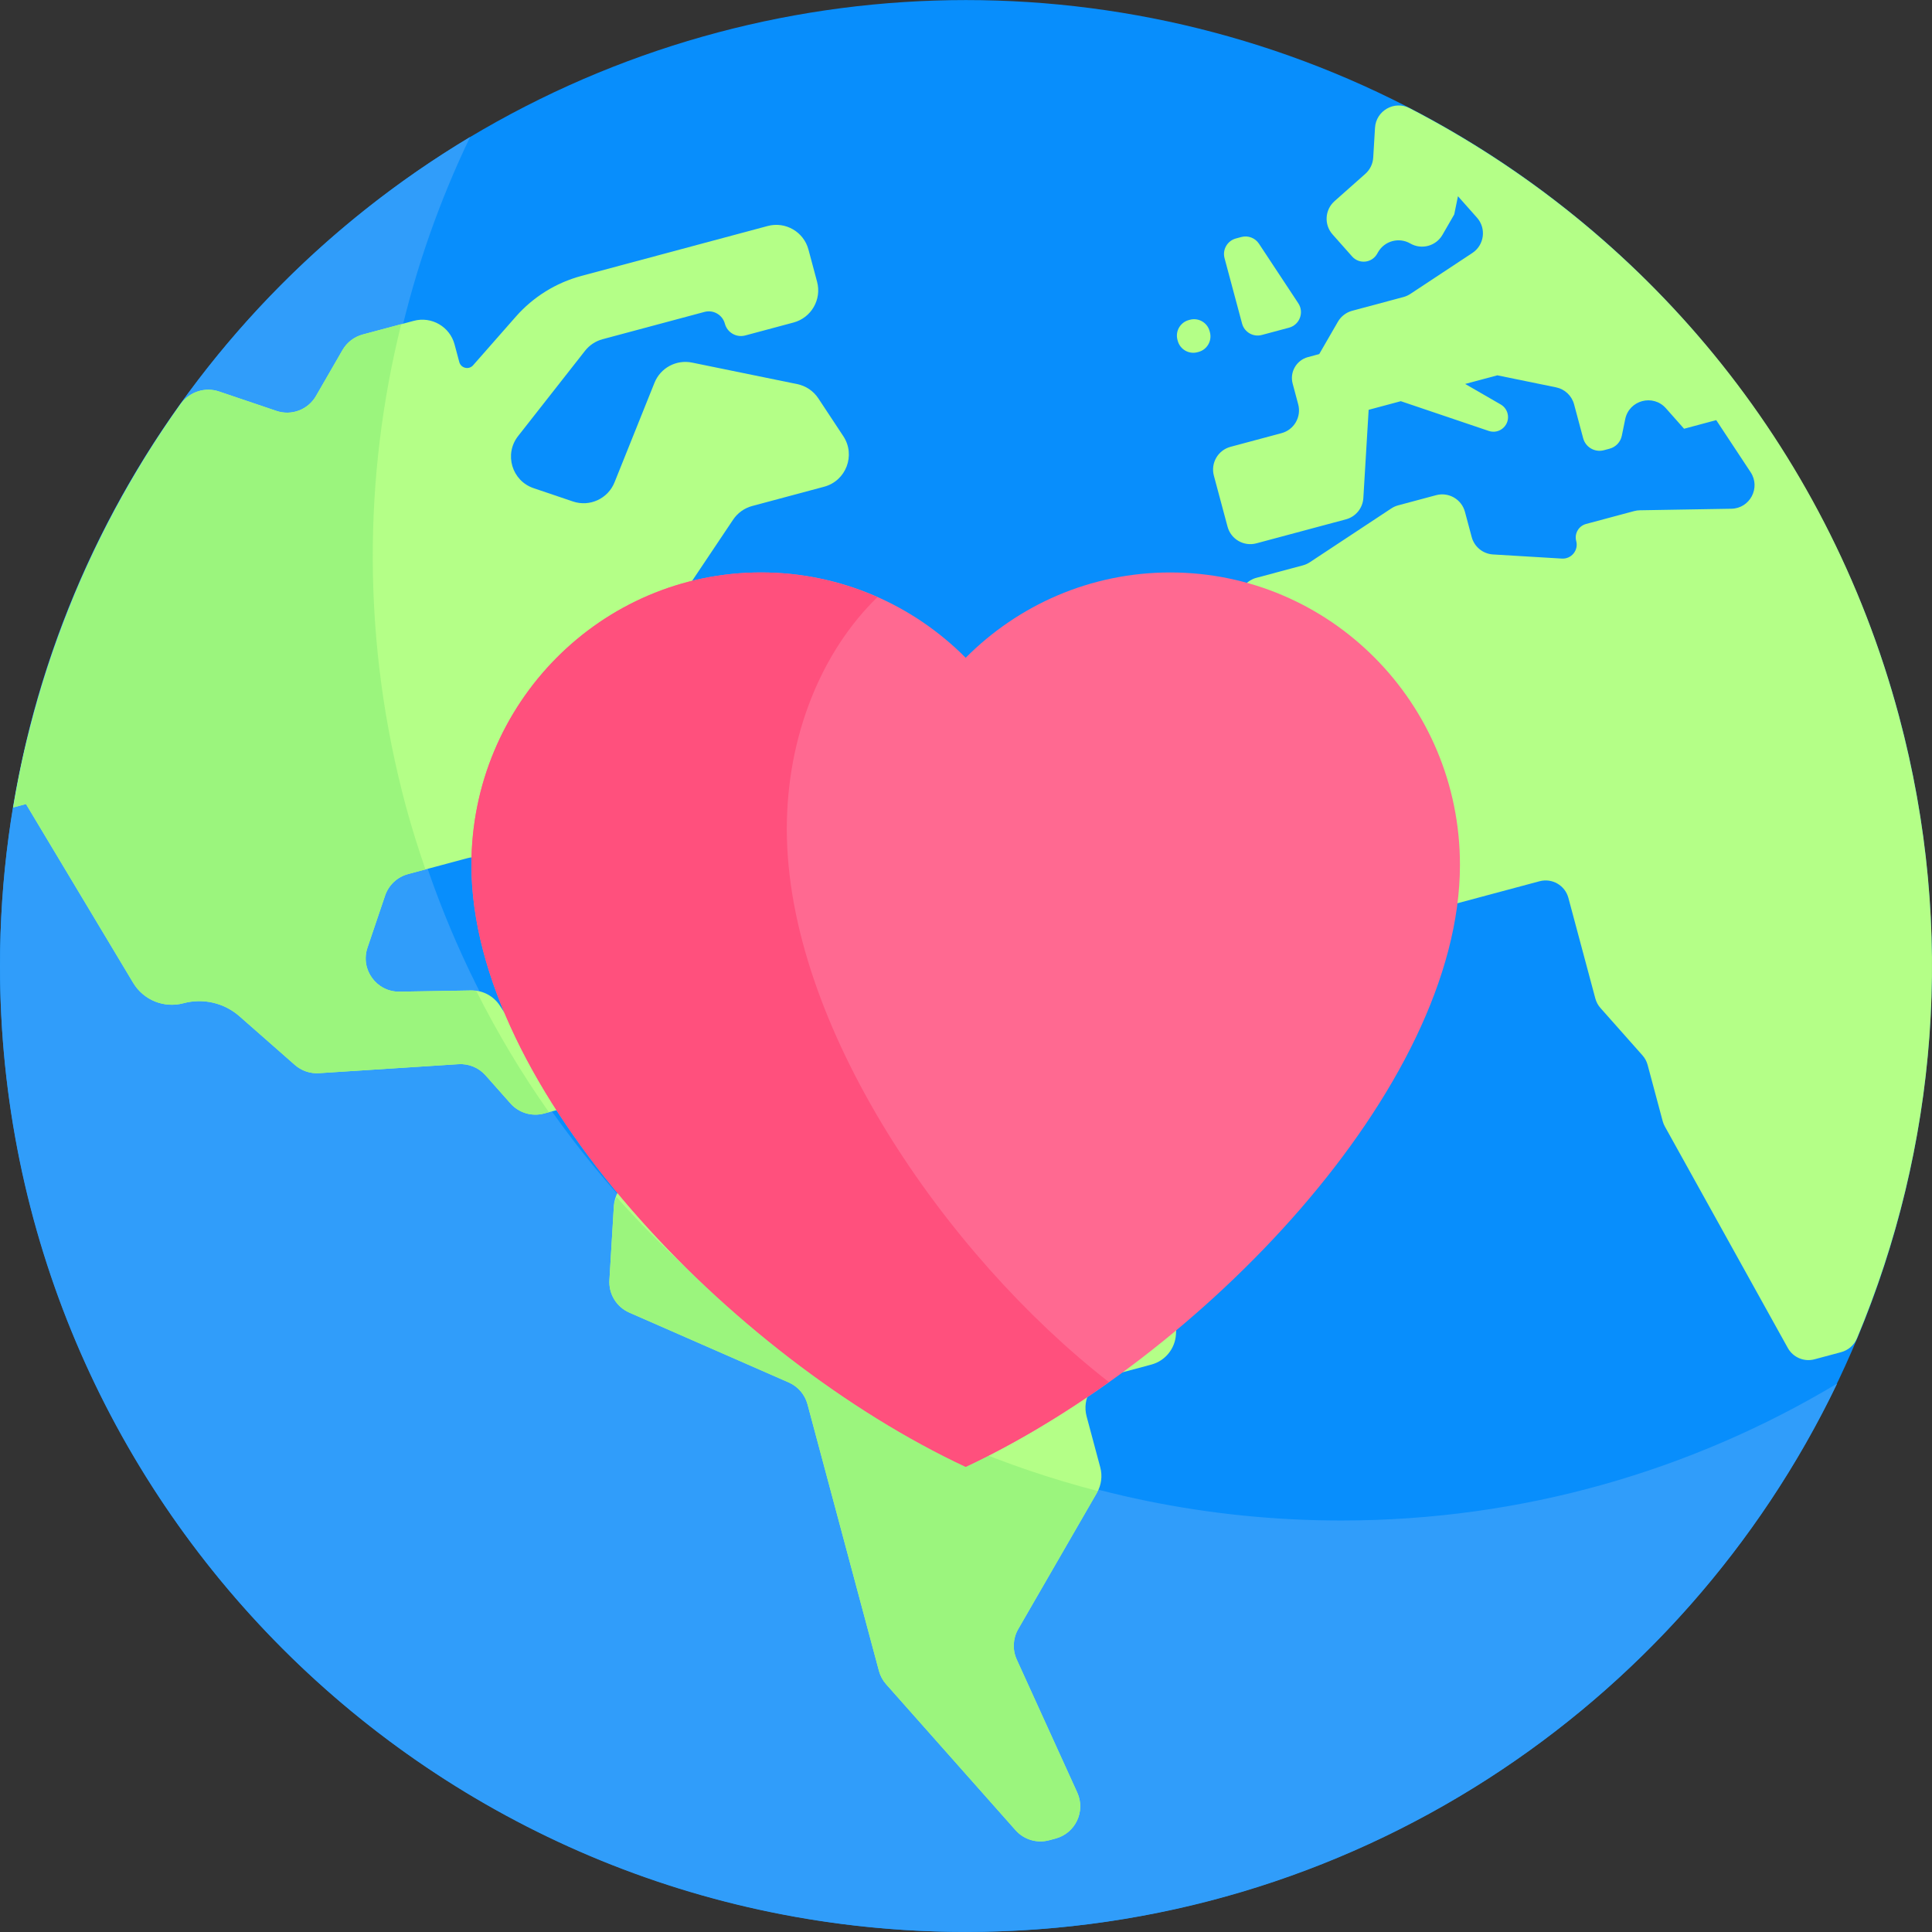 <?xml version="1.0" encoding="iso-8859-1"?>
<!-- Generator: Adobe Illustrator 19.0.0, SVG Export Plug-In . SVG Version: 6.00 Build 0)  -->
<svg version="1.1" id="Layer_1" xmlns="http://www.w3.org/2000/svg" xmlns:xlink="http://www.w3.org/1999/xlink" x="0px" y="0px"
	 viewBox="0 0 511.993 511.993" style="enable-background:new 0 0 511.993 511.993;" xml:space="preserve">
<rect x="0" y="0" width="511.993" height="511.993" fill="#333333" stroke="none"/>
<circle style="fill:#088efc;" cx="255.979" cy="255.996" r="255.979"/>
<path style="fill:#309dfa;" d="M355.461,402.945c-141.373,0-255.979-114.606-255.979-255.979c0-39.638,9.016-77.168,25.099-110.661
	C49.962,81.031,0,162.666,0,255.994c0,141.373,114.606,255.979,255.979,255.979c101.735,0,189.602-59.353,230.88-145.318
	C448.444,389.681,403.507,402.945,355.461,402.945z"/>
<g>
	<path style="fill:#B4FF87;" d="M333.631,64.58l10.424,15.788c1.605,2.431,0.357,5.718-2.457,6.472l-7.214,1.933
		c-2.275,0.61-4.615-0.741-5.225-3.017l-4.646-17.337c-0.61-2.275,0.741-4.615,3.017-5.225l1.435-0.384
		C330.741,62.335,332.619,63.048,333.631,64.58z"/>
	<path style="fill:#B4FF87;" d="M320.559,87.757l0.076,0.284c0.61,2.275-0.741,4.615-3.017,5.225l-0.284,0.076
		c-2.275,0.61-4.616-0.741-5.225-3.017l-0.076-0.284c-0.61-2.275,0.741-4.615,3.017-5.225l0.284-0.076
		C317.609,84.13,319.948,85.48,320.559,87.757z"/>
	<path style="fill:#B4FF87;" d="M364.387,33.864l-0.474,7.906c-0.1,1.652-0.851,3.197-2.089,4.296l-8.163,7.239
		c-2.579,2.287-2.816,6.232-0.529,8.811l5.191,5.853c1.851,2.088,5.205,1.748,6.6-0.668l0.284-0.493
		c1.723-2.985,5.54-4.008,8.526-2.285l0,0c2.985,1.723,6.802,0.7,8.526-2.285l3.12-5.405l0.99-4.834l5.047,5.691
		c2.52,2.842,1.939,7.256-1.231,9.349l-16.443,10.857c-0.559,0.37-1.176,0.647-1.824,0.82l-13.576,3.638
		c-1.599,0.429-2.963,1.474-3.79,2.908l-4.949,8.572l-2.985,0.8c-3.06,0.82-4.877,3.965-4.057,7.026l1.469,5.482
		c0.892,3.33-1.084,6.753-4.413,7.644l-13.521,3.623c-3.33,0.892-5.306,4.315-4.413,7.644l3.623,13.521
		c0.892,3.33,4.315,5.306,7.644,4.413l23.73-6.358c2.595-0.696,4.454-2.973,4.615-5.655l1.403-23.372l8.526-2.285l23.304,7.883
		c2.926,0.99,5.774-1.68,4.974-4.663l0,0c-0.265-0.991-0.914-1.836-1.801-2.348l-9.424-5.441l8.526-2.285l15.558,3.183
		c2.316,0.474,4.166,2.216,4.777,4.5l2.409,8.992c0.641,2.394,3.101,3.814,5.495,3.172l1.513-0.405
		c1.641-0.44,2.894-1.769,3.234-3.434l0.898-4.391c1.031-5.039,7.372-6.738,10.784-2.889l4.813,5.428l8.526-2.285l9.115,13.805
		c2.714,4.11-0.179,9.597-5.104,9.68l-24.253,0.408c-0.511,0.008-1.018,0.079-1.511,0.212l-12.738,3.413
		c-1.972,0.529-3.143,2.556-2.614,4.528l0,0c0.653,2.438-1.274,4.798-3.792,4.648l-18.252-1.095
		c-2.682-0.161-4.96-2.019-5.655-4.615l-1.789-6.678c-0.892-3.33-4.315-5.306-7.644-4.413l-10.045,2.691
		c-0.648,0.174-1.263,0.45-1.824,0.82l-21.603,14.264c-0.559,0.37-1.176,0.647-1.824,0.82l-12.347,3.309
		c-2.284,0.612-4.026,2.461-4.5,4.777l-2.837,13.862c-0.23,1.123-0.639,2.202-1.212,3.195l-9.408,16.296
		c-1.414,2.45-1.798,5.361-1.065,8.093l6.851,25.569c0.732,2.733,2.52,5.061,4.969,6.476l24.78,14.306
		c2.45,1.414,5.361,1.798,8.093,1.065l49.386-13.233c3.33-0.892,6.753,1.084,7.644,4.413l7.141,26.653
		c0.251,0.936,0.716,1.8,1.359,2.525l11.14,12.563c0.642,0.725,1.108,1.589,1.359,2.525l3.989,14.887
		c0.132,0.493,0.324,0.968,0.572,1.414l32.59,58.707c1.39,2.504,4.307,3.74,7.073,2.999l7.032-1.884
		c1.893-0.507,3.46-1.853,4.217-3.661c21.132-50.454,26.382-108.014,11.129-164.939c-19.394-72.406-67.995-129.16-129.714-161.085
		C369.495,26.575,364.657,29.346,364.387,33.864z"/>
	<path style="fill:#B4FF87;" d="M255.37,295.6L247,282.924c-2.093-3.17-5.981-4.646-9.65-3.663l-7.375,1.977
		c-2.261,0.606-4.67,0.289-6.698-0.882l-15.289-8.827c-2.028-1.171-4.437-1.487-6.698-0.882l-9.989,2.677
		c-2.261,0.606-4.67,0.289-6.698-0.882l-2.134-1.232c-3.29-1.9-7.427-1.48-10.27,1.04l-8.448,7.492
		c-1.025,0.909-2.248,1.567-3.572,1.922l-8.894,2.383c-3.67,0.984-7.557-0.492-9.65-3.663l-9.205-13.941
		c-1.663-2.518-4.497-4.013-7.515-3.962l-19.021,0.32c-6.103,0.103-10.465-5.872-8.51-11.654l4.67-13.807
		c0.946-2.796,3.226-4.934,6.077-5.698l15.746-4.219c3.229-0.865,6.671,0.168,8.889,2.67l7.239,8.163
		c1.371,1.547,3.497,2.185,5.494,1.65l0,0c2.911-0.78,4.637-3.771,3.857-6.682l-4.405-16.44c-0.659-2.459-0.224-5.082,1.192-7.197
		l48.142-71.875c1.19-1.776,2.984-3.061,5.05-3.615l19.072-5.11c5.82-1.56,8.401-8.362,5.082-13.389l-6.619-10.023
		c-1.289-1.953-3.303-3.315-5.596-3.784L183.4,96.088c-4.18-0.856-8.373,1.401-9.961,5.36l-10.585,26.373
		c-1.746,4.348-6.582,6.575-11.02,5.073l-10.419-3.524c-5.769-1.952-7.875-9.021-4.115-13.811l17.731-22.589
		c1.179-1.503,2.813-2.581,4.659-3.076l27-7.235c2.355-0.63,4.775,0.767,5.405,3.12l0,0c0.63,2.355,3.05,3.752,5.405,3.12
		l12.789-3.427c4.708-1.262,7.503-6.102,6.242-10.81l-2.285-8.526c-1.262-4.708-6.102-7.503-10.81-6.242L154.08,73.12
		c-6.732,1.804-12.781,5.56-17.383,10.797l-11.321,12.882c-1.125,1.28-3.222,0.789-3.663-0.856l-1.253-4.676
		c-1.262-4.708-6.102-7.503-10.81-6.242L96.13,88.648c-2.261,0.606-4.189,2.086-5.36,4.112l-7.037,12.189
		c-2.104,3.644-6.487,5.296-10.473,3.948l-15.228-5.152c-3.753-1.269-7.868,0.107-10.172,3.33
		C25.279,138.668,9.958,175.226,3.484,213.992l3.404-0.913l28.414,47.392c2.741,4.571,8.179,6.772,13.327,5.392l0,0
		c5.219-1.398,10.793-0.096,14.851,3.471l14.662,12.885c1.759,1.545,4.059,2.329,6.395,2.178l36.958-2.383
		c2.719-0.175,5.365,0.914,7.172,2.952l6.612,7.455c2.218,2.502,5.66,3.535,8.889,2.67l11.783-3.157
		c4.708-1.262,9.549,1.532,10.81,6.242l1.338,4.994c0.606,2.261,0.289,4.67-0.882,6.698l-3.372,5.84
		c-0.685,1.186-1.084,2.517-1.166,3.885l-1.179,19.639c-0.222,3.692,1.882,7.129,5.269,8.613l42.245,18.509
		c2.456,1.076,4.29,3.21,4.983,5.8l18.923,70.624c0.354,1.324,1.012,2.547,1.922,3.572l34.283,38.662
		c2.218,2.502,5.66,3.535,8.889,2.67l1.718-0.46c5.269-1.411,8.009-7.216,5.75-12.182l-16.038-35.253
		c-1.18-2.595-1.035-5.6,0.39-8.068l20.867-36.143c1.171-2.028,1.487-4.437,0.882-6.698l-3.623-13.521
		c-1.262-4.708,1.532-9.549,6.242-10.81l10.906-2.922c3.67-0.984,6.299-4.205,6.526-7.997l2.56-42.645
		c0.238-3.974-2.211-7.614-5.982-8.891l-21.23-7.182c-1.651-0.558-3.43-0.616-5.114-0.165l-16.852,4.515
		C261.351,300.245,257.464,298.77,255.37,295.6z"/>
</g>
<g>
	<path style="fill:#9BF57D;" d="M84.537,284.397l36.958-2.383c2.719-0.175,5.366,0.915,7.173,2.952l6.612,7.455
		c2.218,2.502,5.659,3.535,8.888,2.67l1.305-0.35c-7.135-10.125-13.573-20.852-19.245-32.117c-0.436-0.059-0.865-0.153-1.313-0.145
		l-19.021,0.32c-6.103,0.103-10.465-5.871-8.51-11.654l4.672-13.807c0.946-2.796,3.226-4.934,6.077-5.698l4.615-1.236
		c-1.896-5.538-3.682-11.14-5.22-16.878c-11.606-43.313-11.301-86.977-1.202-127.614l-10.198,2.733
		c-2.261,0.606-4.189,2.085-5.36,4.112l-7.037,12.187c-2.104,3.644-6.487,5.296-10.473,3.948l-15.228-5.152
		c-3.669-1.241-7.658,0.076-9.988,3.145c-3.259,4.546-6.354,9.201-9.308,13.945c-1.046,1.684-2.028,3.406-3.036,5.114
		c-2.086,3.529-4.085,7.108-5.999,10.733c-1.017,1.928-2.047,3.848-3.015,5.801c-2.407,4.854-4.691,9.77-6.788,14.772
		c-0.757,1.808-1.423,3.656-2.139,5.482c-1.517,3.862-2.959,7.754-4.29,11.691c-0.811,2.403-1.575,4.824-2.316,7.254
		c-1.063,3.484-2.024,7.003-2.939,10.535c-0.601,2.326-1.26,4.635-1.795,6.981c-1.116,4.881-2.04,9.816-2.87,14.774l3.341-0.895
		l28.414,47.39c2.74,4.571,8.179,6.772,13.327,5.392c5.219-1.398,10.793-0.096,14.852,3.471l14.662,12.885
		C79.9,283.764,82.2,284.549,84.537,284.397z"/>
	<path style="fill:#9BF57D;" d="M290.703,395.578c0.082-0.142,0.082-0.313,0.156-0.459c-49.129-12.721-93.643-39.846-127.473-77.881
		c-0.276,0.777-0.658,1.526-0.707,2.356l-1.179,19.639c-0.222,3.692,1.881,7.129,5.269,8.613l42.246,18.51
		c2.457,1.076,4.29,3.21,4.983,5.8l18.923,70.624c0.354,1.324,1.012,2.547,1.922,3.572l34.283,38.662
		c2.218,2.502,5.659,3.535,8.888,2.67l1.718-0.46c5.269-1.411,8.009-7.216,5.75-12.181l-16.038-35.253
		c-1.18-2.595-1.035-5.601,0.39-8.069L290.703,395.578z"/>
</g>
<path style="fill:#FF6991;" d="M310.113,151.706c-21.157,0-40.312,8.64-54.2,22.609c-13.888-13.969-33.043-22.609-54.2-22.609
	c-42.406,0-76.783,34.692-76.783,77.487c0,59.254,68.881,130.473,130.983,159.53c62.103-29.057,130.983-100.276,130.983-159.53
	C386.897,186.399,352.521,151.706,310.113,151.706z"/>
<path style="fill:#FF507D;" d="M208.51,219.711c0-25.074,9.437-47.302,24.011-61.463c-9.436-4.181-19.842-6.542-30.808-6.542
	c-42.407,0-76.784,34.691-76.784,77.486c0,59.254,68.881,130.474,130.983,159.532c12.583-5.887,25.425-13.572,37.936-22.47
	C250.326,332.303,208.51,271.451,208.51,219.711z"/>
<g>
</g>
<g>
</g>
<g>
</g>
<g>
</g>
<g>
</g>
<g>
</g>
<g>
</g>
<g>
</g>
<g>
</g>
<g>
</g>
<g>
</g>
<g>
</g>
<g>
</g>
<g>
</g>
<g>
</g>
</svg>
